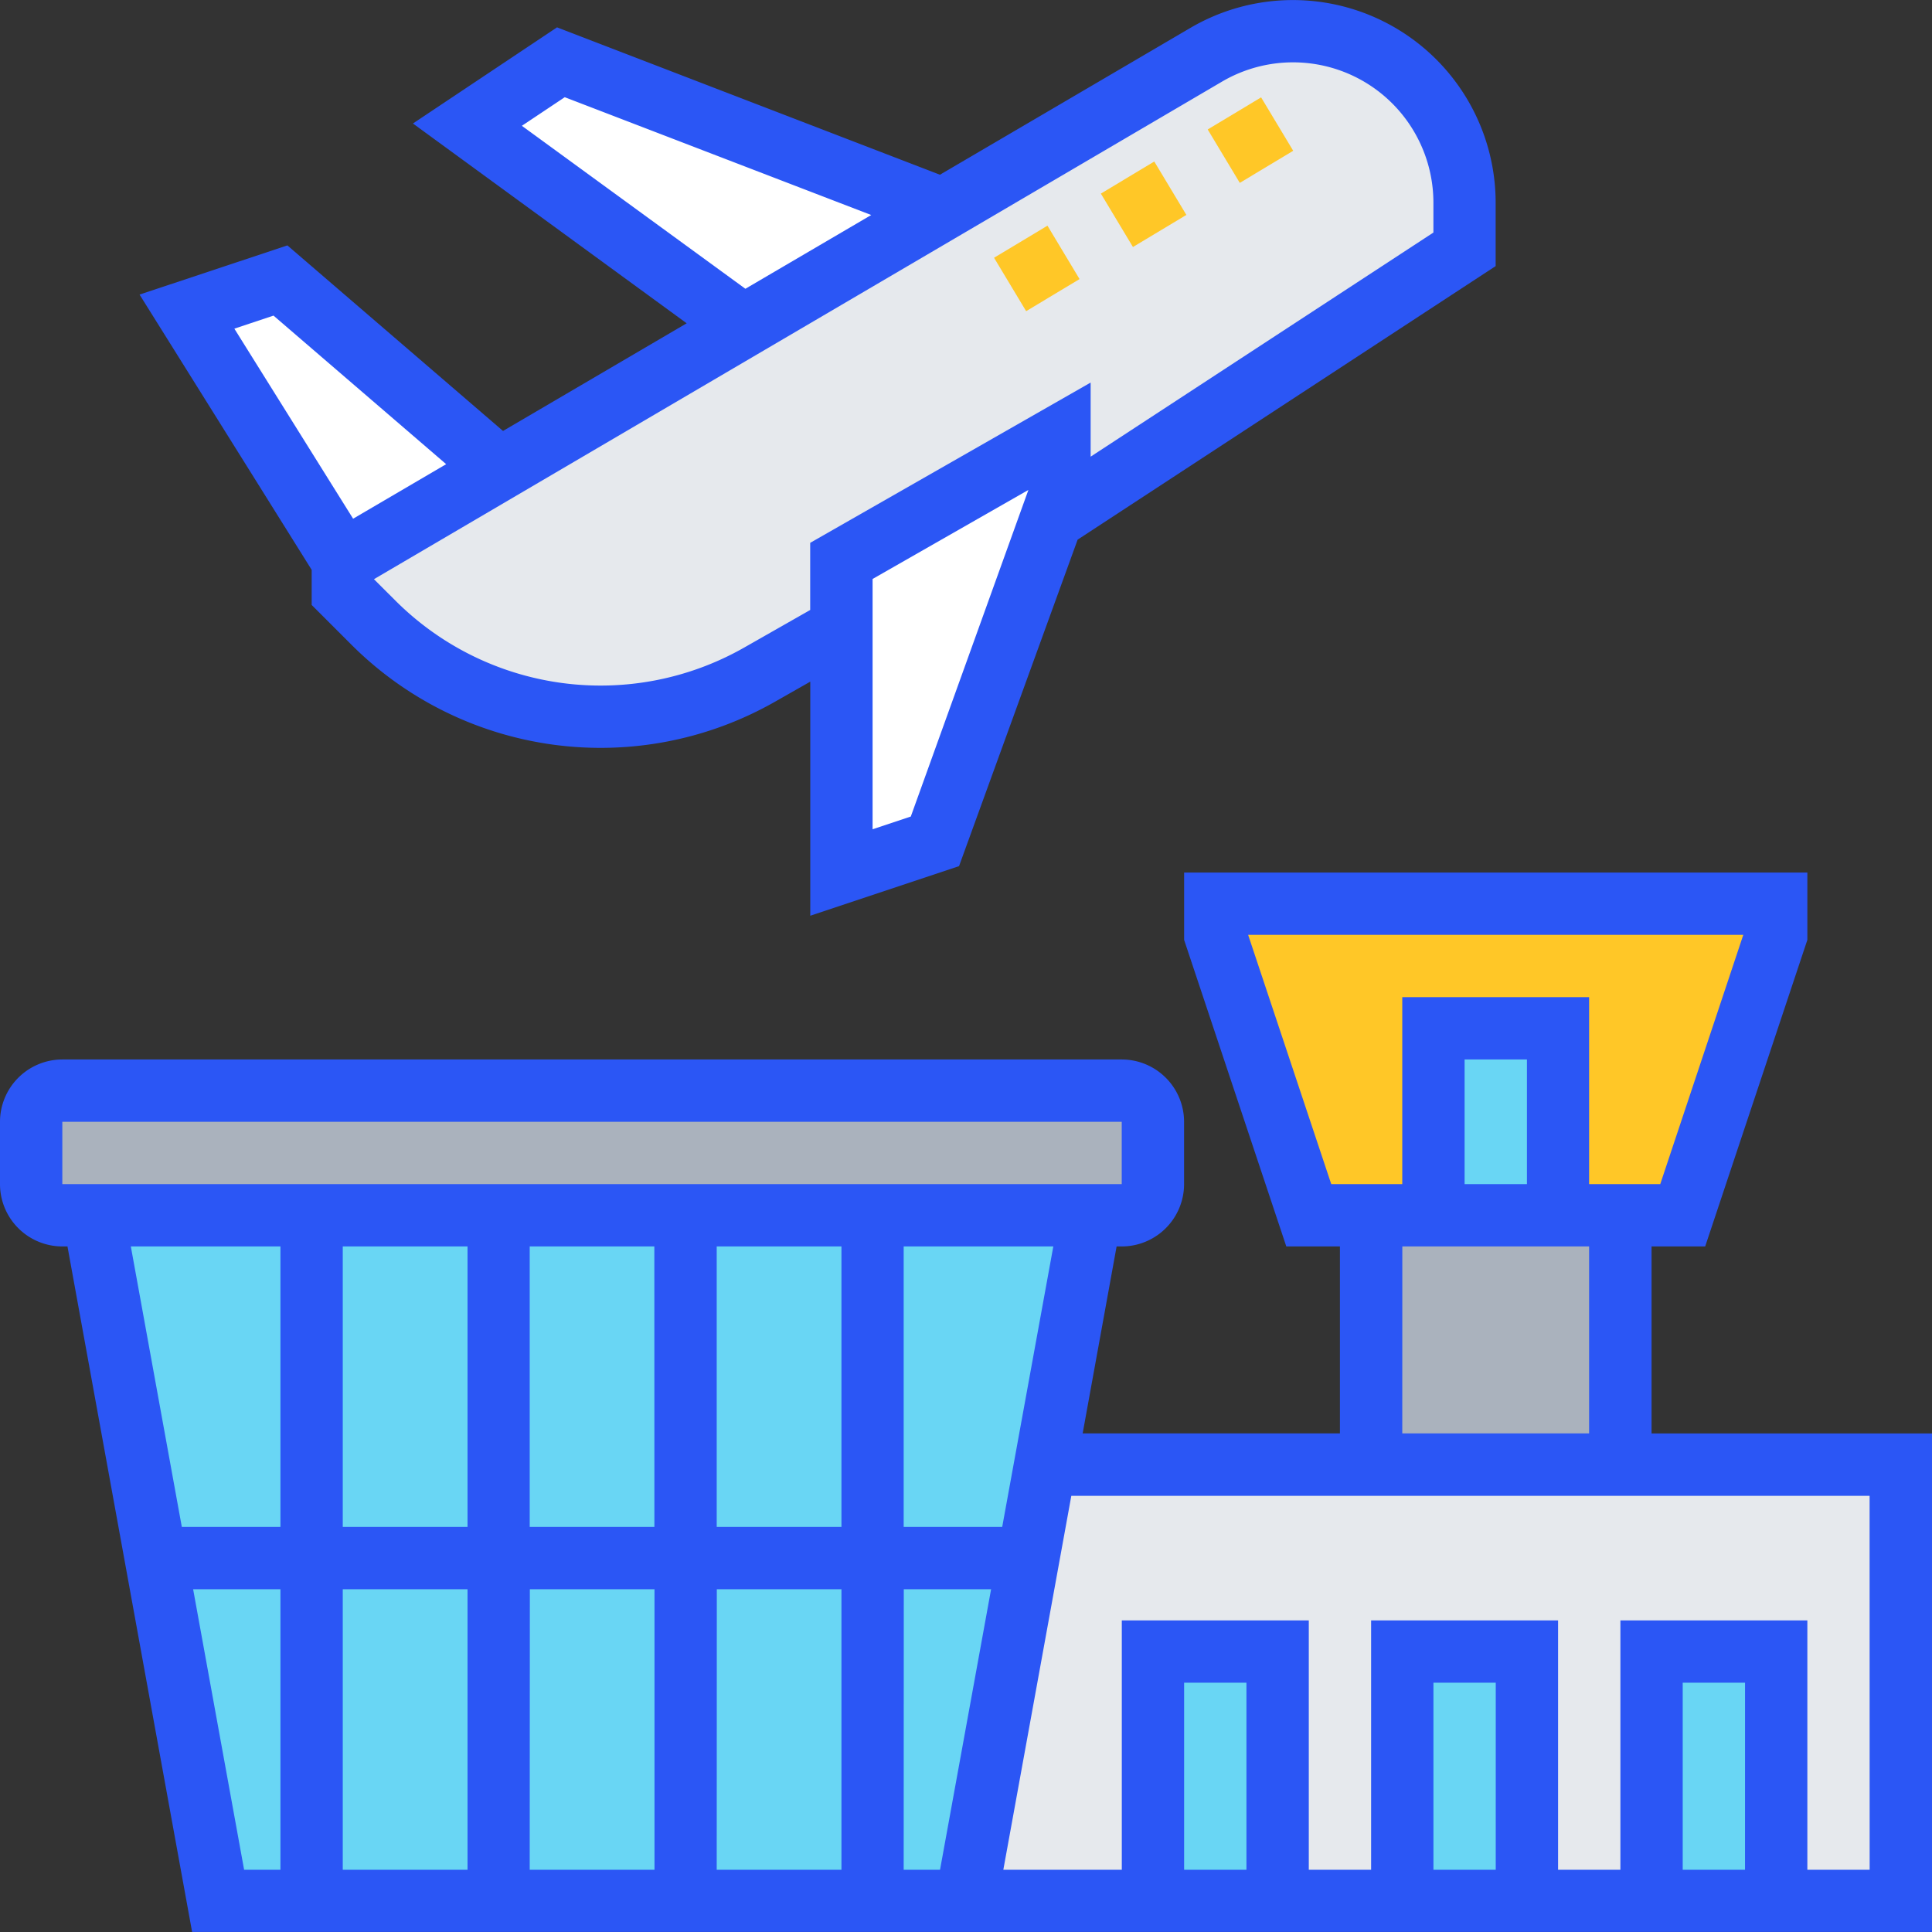<svg xmlns="http://www.w3.org/2000/svg" width="77.688" height="77.688" viewBox="0 0 77.688 77.688"><rect x="0" y="0" width="77.688" height="77.688" fill="#333333" stroke="none"/><defs><style>.a{fill:#e6e9ed;}.b{fill:#fff;}.c{fill:#ffc727;}.d{fill:#aab2bd;}.e{fill:#69d6f4;}.f{fill:#2b56f5;}</style></defs><path class="a" d="M57.109,10.771,40.519,21.623l.3-.827V18.289L32.049,23.3v2.707l-3.3,1.867a12.917,12.917,0,0,1-15.525-2.093L12,24.555V23.3l6.278-3.684,9.836-5.764,8.007-4.686,10.6-6.215A6.892,6.892,0,0,1,57.109,8.9Z" transform="translate(1.783 -0.747)"/><path class="b" d="M19.493,17.518l.05.075-6.278,3.684L7,11.253,10.759,10Z" transform="translate(0.518 1.277)"/><path class="b" d="M35.109,8.9v.013L27.1,13.6,16,5.506,19.759,3Z" transform="translate(2.796 -0.494)"/><path class="b" d="M36.771,15v2.506l-.3.827L31.759,31.289,28,32.543V20.012Z" transform="translate(5.832 2.543)"/><path class="c" d="M40,30v1.253L43.759,42.53H58.8l3.759-11.277V30Z" transform="translate(8.868 6.338)"/><path class="d" d="M55.024,40V50.024H45V40H55.024Z" transform="translate(10.134 8.868)"/><path class="a" d="M35.2,48,32,65.543H69.591V48Z" transform="translate(6.844 10.893)"/><path class="d" d="M47.109,37.253v2.506a1.257,1.257,0,0,1-1.253,1.253H3.253A1.257,1.257,0,0,1,2,39.759V37.253A1.257,1.257,0,0,1,3.253,36h42.6A1.257,1.257,0,0,1,47.109,37.253Z" transform="translate(-0.747 7.856)"/><g transform="translate(3.759 41.35)"><path class="e" d="M35.326,40H4L6.506,53.783,9.012,67.567H39.085l2.506-13.783.689-3.759L44.1,40Z" transform="translate(-4 -32.482)"/><path class="e" d="M54,54h5.012V64.024H54Z" transform="translate(8.652 -28.939)"/><path class="e" d="M46,54h5.012V64.024H46Z" transform="translate(6.628 -28.939)"/><path class="e" d="M38,54h5.012V64.024H38Z" transform="translate(4.603 -28.939)"/><path class="e" d="M47,34h5.012v7.518H47Z" transform="translate(6.881 -34)"/></g><path class="c" d="M0,0H2.506V2.506H0Z" transform="matrix(0.857, -0.515, 0.515, 0.857, 48.563, 5.206)"/><path class="c" d="M0,0H2.506V2.506H0Z" transform="matrix(0.857, -0.515, 0.515, 0.857, 44.267, 7.785)"/><path class="c" d="M0,0H2.506V2.506H0Z" transform="matrix(0.857, -0.515, 0.515, 0.857, 39.972, 10.365)"/><path class="f" d="M12.4,25.326l1.593,1.593a14.176,14.176,0,0,0,17.034,2.3l1.422-.809v9.413l5.982-1.994L43.2,22.7l16.809-11V9.151A8.152,8.152,0,0,0,47.739,2.119L37.663,8.026,22.266,2.1,16.472,5.966,27.479,14l-7.385,4.329-8.671-7.461L5.479,12.845,12.4,23.914Zm24.091,8.508-1.536.512V24.281l6.265-3.58ZM49.006,4.282a5.645,5.645,0,0,1,8.5,4.869v1.2L43.723,19.363v-2.98L32.446,22.828v2.7l-2.661,1.515a11.671,11.671,0,0,1-14.021-1.895l-.86-.858ZM20.852,6.059l1.724-1.15L34.9,9.646l-5.06,2.966Zm-9.987,7.632,6.943,5.974-3.742,2.193L9.291,14.216Z" transform="translate(0.133 -1)"/><path class="f" d="M67.411,51.555V44.036h2.156l4.109-12.327V29H48.615v2.709l4.109,12.327h2.156v7.518H44.535L45.9,44.036h.207a2.509,2.509,0,0,0,2.506-2.506V39.024a2.509,2.509,0,0,0-2.506-2.506H3.506A2.509,2.509,0,0,0,1,39.024V41.53a2.509,2.509,0,0,0,2.506,2.506h.207L8.725,71.6H78.688V51.555ZM62.4,41.53H59.893V36.518H62.4ZM51.189,31.506H71.1L67.761,41.53H64.9V34.012H57.387V41.53H54.531Zm6.2,12.53H64.9v7.518H57.387ZM41.3,55.314H37.338V44.036h6.017ZM19.8,44.036V55.314H14.783V44.036Zm15.036,0V55.314H29.82V44.036ZM27.314,55.314H22.3V44.036h5.012ZM19.8,57.82V69.1H14.783V57.82Zm2.506,0h5.012V69.1H22.3Zm7.518,0h5.012V69.1H29.82Zm7.518,0h3.511L38.8,69.1H37.338ZM3.506,39.024h42.6V41.53H3.506Zm8.771,5.012V55.314H8.311L6.261,44.036ZM8.766,57.82h3.511V69.1H10.816ZM51.121,69.1H48.615V61.579h2.506Zm10.024,0H58.64V61.579h2.506Zm10.024,0H68.664V61.579H71.17Zm5.012,0H73.676V59.073H66.158V69.1H63.652V59.073H56.134V69.1H53.628V59.073H46.109V69.1H41.345l2.734-15.036h32.1Z" transform="translate(-1 6.085)"/></svg>